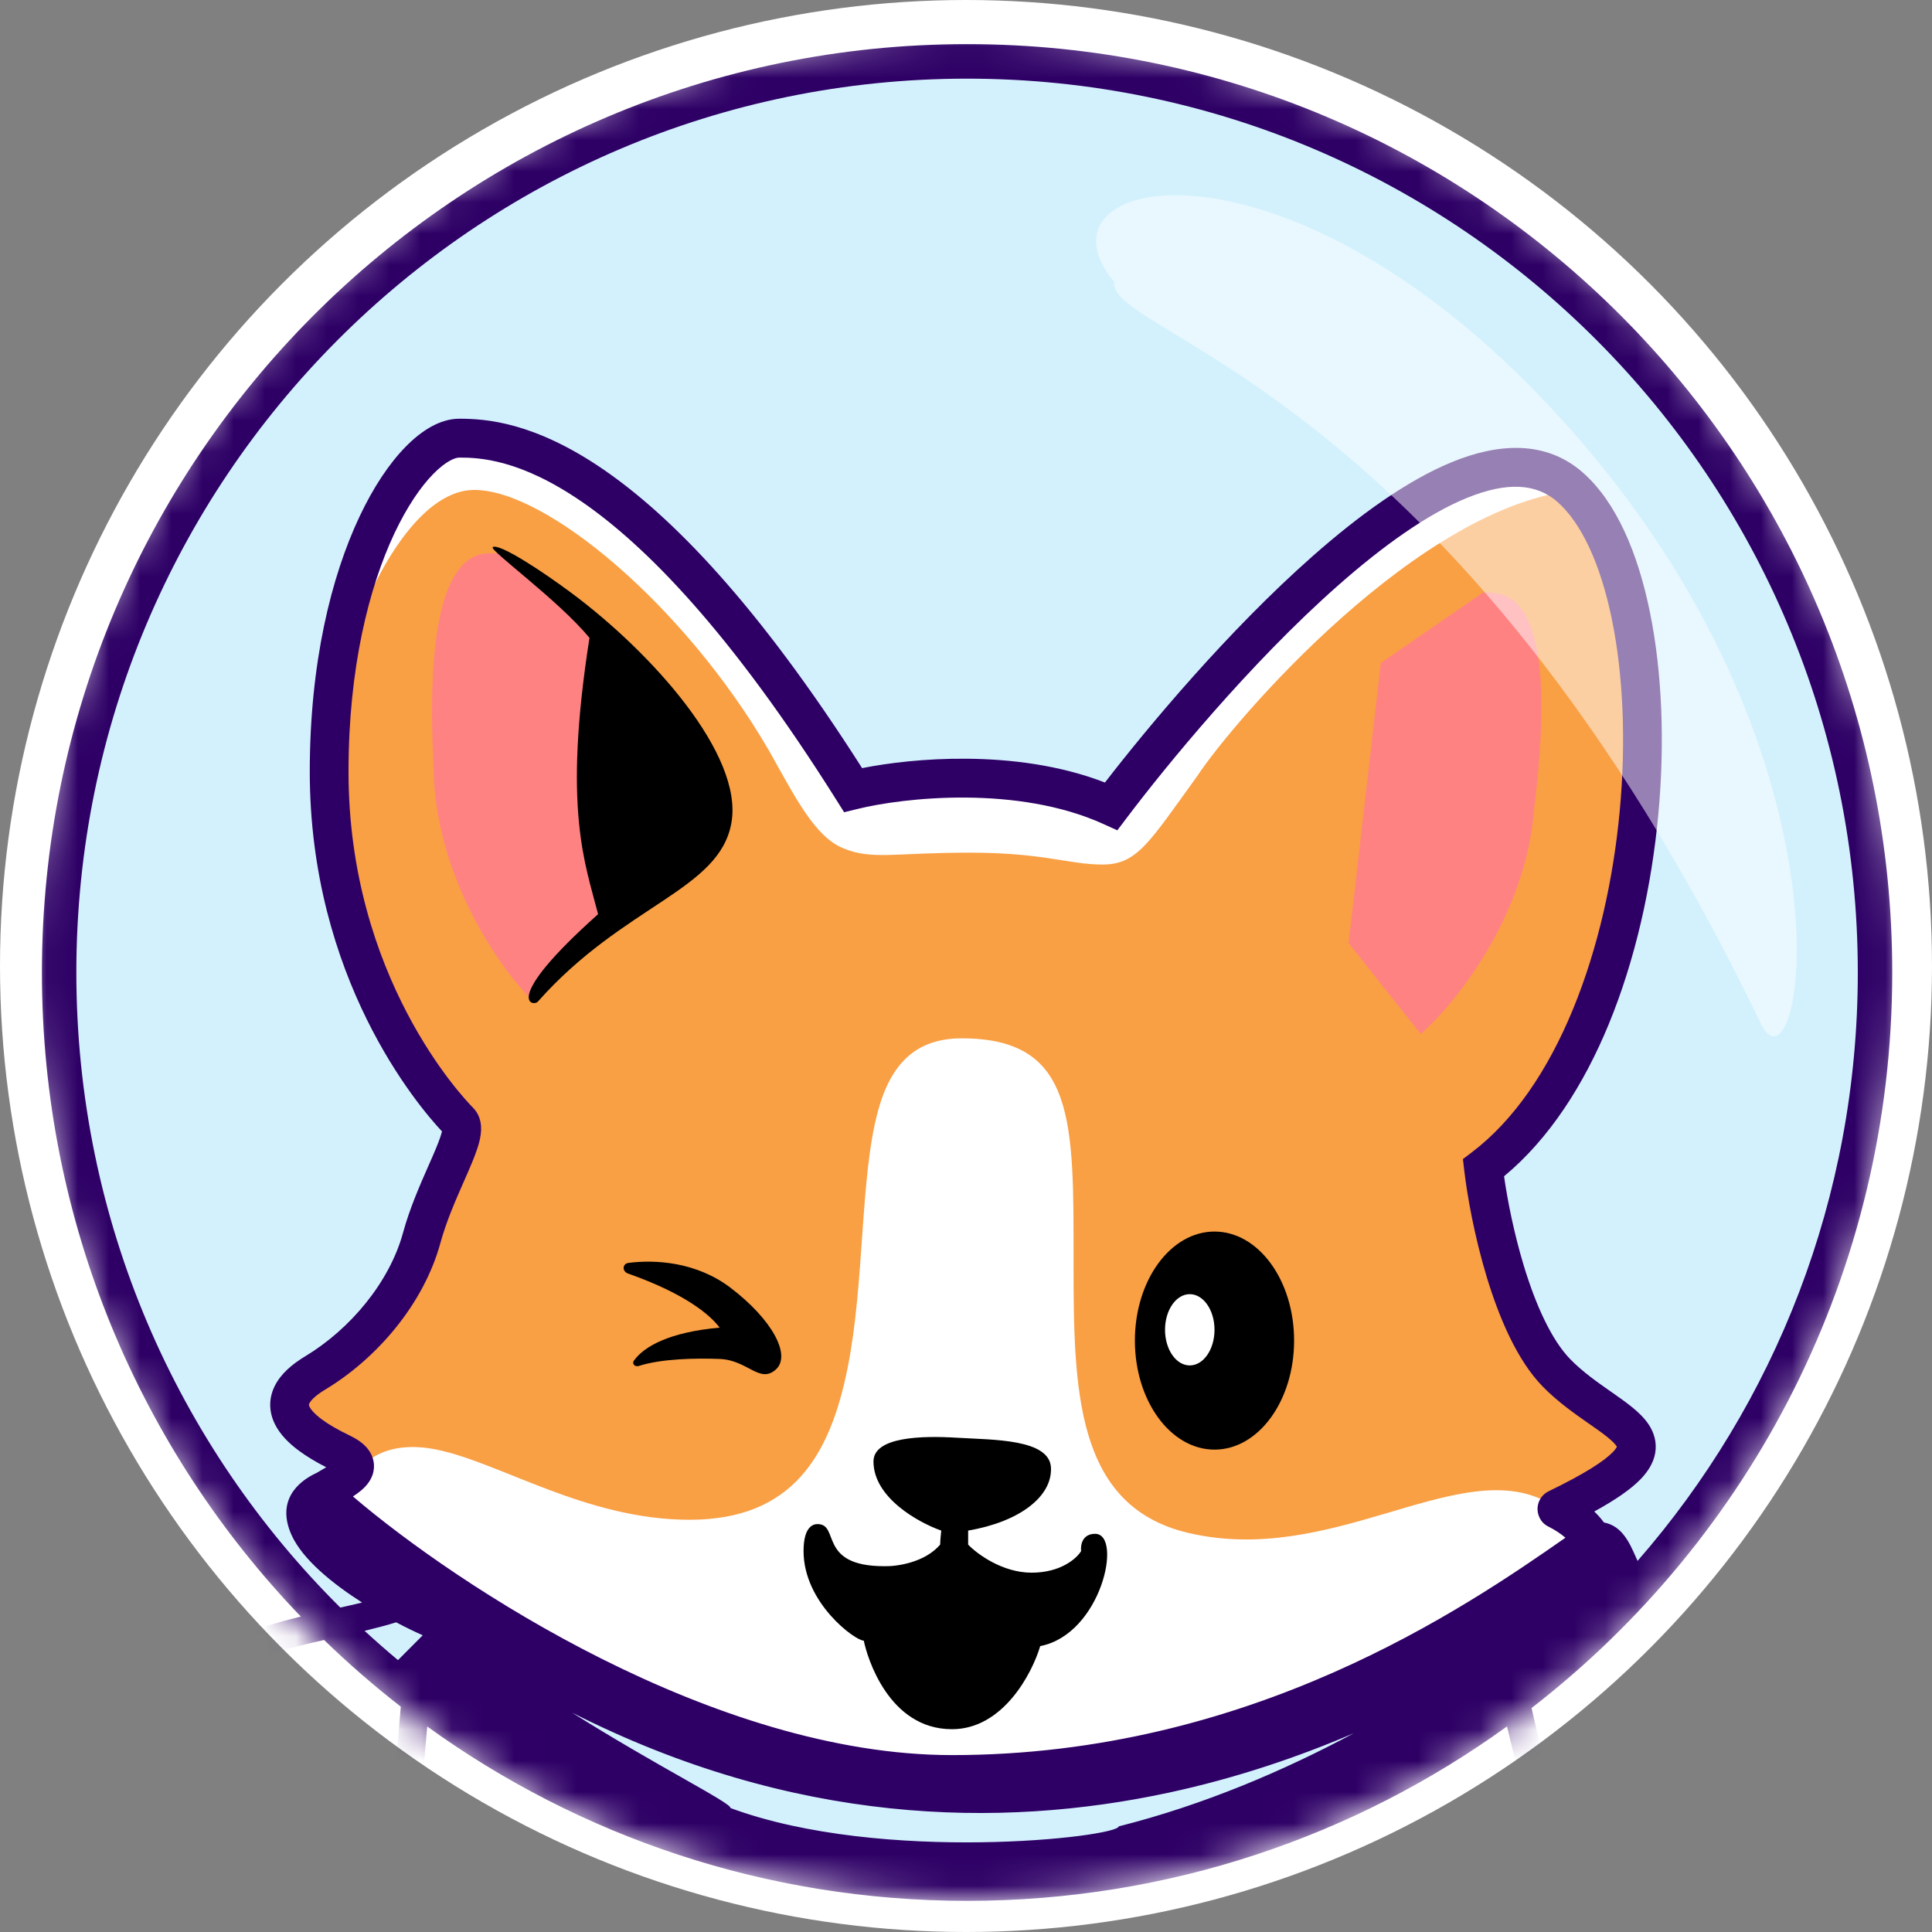 <svg width="62" height="62" viewBox="0 0 62 62" fill="none" xmlns="http://www.w3.org/2000/svg">
<rect x="0" y="0" width="62" height="62" fill="#808080" stroke="none"/>
<circle cx="31" cy="31" r="31" fill="white"/>
<mask id="mask0" mask-type="alpha" maskUnits="userSpaceOnUse" x="1" y="1" width="60" height="60">
<circle cx="31" cy="31" r="30" fill="#C4C4C4"/>
</mask>
<g mask="url(#mask0)">
<ellipse cx="31.069" cy="31.727" rx="29.172" ry="29.273" fill="#D3F1FD"/>
<path d="M35.66 25.873C32.733 24.543 28.917 24.972 27.375 25.353C20.471 14.372 16.224 14.06 14.74 14.06C13.255 14.06 10.563 17.94 10.563 24.764C10.563 31.589 14.36 35.607 14.74 35.989C15.12 36.37 14.015 37.963 13.532 39.73C13.048 41.496 11.667 43.125 10.114 44.06C8.56 44.995 9.423 45.896 10.942 46.624C12.461 47.351 9.492 47.836 10.114 48.425C30.413 66.855 48.986 51.889 50.609 50.711C51.9 49.774 50.725 48.805 49.965 48.431C49.96 48.429 49.961 48.421 49.966 48.418C54.677 46.138 51.746 45.894 49.953 44.06C48.517 42.591 47.789 39.06 47.605 37.478C53.509 33.009 54.095 18.841 50.367 15.619C46.639 12.397 38.146 22.582 35.66 25.873Z" fill="#F99F44"/>
<path d="M14.015 46.52C12.386 46.187 11.61 46.935 11.426 47.351C11.207 47.351 10.632 47.504 10.079 48.113C9.389 48.875 20.816 57.397 30.862 57.501C40.908 57.605 48.745 51.958 50.229 51.092C51.417 50.4 51.046 49.395 50.712 48.979L49.469 48.113C46.639 46.831 42.669 50.276 38.112 49.187C34.487 48.321 34.452 44.545 34.452 40.492C34.452 35.989 34.521 33.321 30.862 33.321C29.357 33.321 28.57 34.178 28.169 35.677C27.595 37.821 27.751 41.133 27.203 43.887C26.641 46.702 25.442 48.771 22.128 48.771C18.814 48.771 16.052 46.935 14.015 46.52Z" fill="white"/>
<path d="M15.223 15.723C13.373 15.723 11.898 18.748 11.391 20.261C11.84 16.693 13.255 13.956 14.533 13.956C20.574 13.956 26.305 23.691 27.479 25.076C30.378 24.605 34.072 25.273 35.557 25.665C36.88 24.095 40.349 20.261 43.635 17.49C47.743 14.025 49.608 15.03 50.678 15.723C45.568 16.139 39.562 23.171 38.422 24.903C36.869 27.051 36.489 27.744 35.384 27.744C34.28 27.744 33.52 27.363 31.104 27.363C28.687 27.363 27.997 27.605 27.064 27.224C26.132 26.843 25.511 25.561 24.648 24.037C21.955 19.43 17.536 15.723 15.223 15.723Z" fill="white"/>
<path d="M13.911 24.522C13.532 17.108 15.568 17.767 16.052 17.767L19.159 20.261L19.538 29.302L17.018 32.039C15.983 30.988 13.911 28.014 13.911 24.522Z" fill="#FF8283"/>
<path d="M17.26 32.143C20.022 29.025 23.102 28.575 23.474 26.393C23.846 24.21 20.92 20.957 18.365 19.049C17.412 18.337 16.02 17.422 15.811 17.558C15.81 17.559 15.81 17.559 15.81 17.559C15.713 17.668 17.917 19.258 18.917 20.469C18.054 25.977 18.779 27.709 19.193 29.337C16.052 32.143 17.107 32.316 17.26 32.143Z" fill="black"/>
<path d="M49.237 25.909C50.152 18.543 48.073 19.051 47.591 19.016L44.312 21.277L43.279 30.267L45.594 33.181C46.703 32.208 48.984 29.392 49.237 25.909Z" fill="#FF8283"/>
<path d="M23.44 41.323C22.348 40.495 21.03 40.416 20.168 40.528C19.968 40.555 19.962 40.801 20.151 40.868C22.047 41.536 22.812 42.228 23.094 42.605C21.493 42.749 20.673 43.201 20.341 43.667C20.27 43.767 20.38 43.873 20.496 43.836C21.222 43.602 22.314 43.58 23.094 43.61C23.992 43.644 24.372 44.407 24.89 43.956C25.407 43.506 24.786 42.345 23.44 41.323Z" fill="black"/>
<path d="M41.529 43.021C41.529 44.953 40.386 46.52 38.975 46.52C37.564 46.52 36.42 44.953 36.42 43.021C36.42 41.088 37.564 39.522 38.975 39.522C40.386 39.522 41.529 41.088 41.529 43.021Z" fill="black"/>
<path d="M38.975 42.674C38.975 43.306 38.619 43.818 38.181 43.818C37.742 43.818 37.387 43.306 37.387 42.674C37.387 42.043 37.742 41.531 38.181 41.531C38.619 41.531 38.975 42.043 38.975 42.674Z" fill="white"/>
<path d="M28.031 46.901C28.031 48.065 29.481 48.864 30.206 49.118C30.194 49.222 30.171 49.457 30.171 49.568C29.674 50.15 28.767 50.273 28.376 50.261C26.236 50.261 26.961 48.91 26.236 48.91C26.132 48.91 25.787 48.945 25.787 49.776C25.787 51.439 27.444 52.651 27.72 52.651C27.824 53.171 28.514 55.492 30.551 55.492C32.181 55.492 33.117 53.714 33.382 52.825C35.35 52.443 36.04 49.222 35.143 49.222C34.728 49.222 34.671 49.591 34.694 49.776C34.556 50.007 34.045 50.469 33.106 50.469C32.167 50.469 31.357 49.868 31.069 49.568V49.118C32.692 48.841 33.762 48.044 33.727 47.108C33.693 46.173 31.863 46.208 30.724 46.139C29.584 46.069 28.031 46.104 28.031 46.901Z" fill="black"/>
<path fill-rule="evenodd" clip-rule="evenodd" d="M42.34 73.312C41.764 71.308 39.912 70.042 37.802 70.721C36.765 71.055 35.821 71.893 35.398 72.978C34.965 74.09 35.095 75.424 36.147 76.672L36.167 76.696L36.19 76.717C37.262 77.678 38.575 78.025 39.946 77.795C40.745 77.662 41.481 77.013 41.94 76.216C42.406 75.405 42.639 74.353 42.34 73.312ZM38.076 71.579C39.625 71.08 41.018 71.962 41.478 73.561C41.697 74.322 41.533 75.123 41.162 75.766C40.784 76.424 40.242 76.833 39.798 76.907C38.694 77.091 37.668 76.822 36.811 76.066C35.984 75.07 35.927 74.093 36.234 73.306C36.553 72.486 37.283 71.834 38.076 71.579Z" fill="#2E0066"/>
<path fill-rule="evenodd" clip-rule="evenodd" d="M47.704 65.563C48.347 65.549 48.929 65.6 49.321 65.791C49.561 65.909 49.826 66.137 50.088 66.403C50.359 66.678 50.662 67.029 50.978 67.432C51.611 68.238 52.314 69.272 52.953 70.364C53.591 71.455 54.173 72.616 54.554 73.678C54.927 74.715 55.143 75.745 54.945 76.527C54.744 77.318 54.131 77.706 53.348 77.965C52.775 78.154 52.023 78.301 51.127 78.477L51.126 78.477L51.118 78.479C50.821 78.537 50.508 78.598 50.181 78.665C48.681 78.972 46.792 79.411 44.483 80.232C42.51 81.014 40.651 81.671 39.171 82.102C38.431 82.318 37.778 82.479 37.248 82.57C36.983 82.616 36.742 82.645 36.532 82.653C36.328 82.661 36.123 82.651 35.946 82.598C35.664 82.513 35.369 82.281 35.099 82.027C34.812 81.757 34.492 81.403 34.156 80.995C33.485 80.179 32.729 79.119 32.025 78.024C31.322 76.929 30.663 75.788 30.19 74.807C29.953 74.317 29.759 73.859 29.628 73.462C29.503 73.079 29.417 72.698 29.449 72.386L29.461 72.265L29.533 72.166C30.224 71.216 32.58 69.171 36.738 67.983C39.722 67.005 42.896 66.196 45.325 65.809C46.228 65.665 47.039 65.577 47.704 65.563ZM46.247 66.585C46.862 67.345 47.599 68.28 48.218 69.114C48.618 69.653 48.974 70.159 49.217 70.553C49.337 70.747 49.44 70.93 49.504 71.084C49.535 71.158 49.568 71.249 49.582 71.344C49.593 71.414 49.614 71.623 49.458 71.798C49.357 71.91 49.232 71.978 49.131 72.021C49.025 72.067 48.91 72.1 48.801 72.125C48.596 72.172 48.359 72.204 48.152 72.233L48.151 72.233L48.119 72.237C47.953 72.26 47.808 72.28 47.689 72.304C47.737 72.386 47.797 72.483 47.867 72.594C47.953 72.729 48.054 72.884 48.165 73.055L48.165 73.056L48.165 73.056C48.366 73.365 48.6 73.725 48.833 74.102C49.472 75.139 50.195 76.452 50.458 77.691C50.65 77.653 50.834 77.617 51.009 77.582L51.01 77.582C51.883 77.411 52.553 77.279 53.067 77.109C53.745 76.886 53.988 76.647 54.075 76.305C54.202 75.805 54.076 75 53.71 73.984C53.353 72.991 52.8 71.882 52.179 70.82C51.559 69.76 50.878 68.76 50.273 67.989C49.97 67.603 49.69 67.28 49.45 67.036C49.2 66.782 49.024 66.648 48.928 66.601C48.746 66.512 48.355 66.45 47.724 66.463C47.302 66.472 46.805 66.514 46.247 66.585ZM49.579 77.871C49.353 76.814 48.713 75.62 48.069 74.576C47.84 74.203 47.621 73.868 47.426 73.567C47.312 73.392 47.206 73.229 47.11 73.078C46.985 72.88 46.874 72.698 46.799 72.55C46.762 72.477 46.725 72.395 46.7 72.315C46.684 72.261 46.635 72.095 46.705 71.918C46.778 71.736 46.922 71.634 47.019 71.58C47.122 71.523 47.236 71.487 47.336 71.46C47.537 71.408 47.783 71.374 47.998 71.345L48.011 71.343C48.229 71.313 48.424 71.287 48.586 71.25C48.55 71.186 48.507 71.112 48.454 71.027C48.232 70.667 47.894 70.185 47.498 69.652C46.771 68.672 45.875 67.546 45.214 66.74C42.874 67.133 39.86 67.907 37.008 68.841L37 68.844L36.992 68.847C33.161 69.94 31.008 71.767 30.342 72.588C30.352 72.716 30.393 72.911 30.481 73.179C30.595 73.525 30.771 73.944 30.998 74.414C31.451 75.353 32.089 76.461 32.78 77.536C33.47 78.61 34.205 79.64 34.849 80.422C35.171 80.814 35.464 81.136 35.712 81.37C35.978 81.619 36.14 81.716 36.204 81.735C36.241 81.746 36.332 81.76 36.497 81.753C36.655 81.747 36.855 81.724 37.097 81.683C37.58 81.6 38.197 81.448 38.921 81.237C40.367 80.816 42.201 80.168 44.161 79.392L44.168 79.389L44.176 79.386C46.328 78.621 48.124 78.179 49.579 77.871Z" fill="#2E0066"/>
<path fill-rule="evenodd" clip-rule="evenodd" d="M9.654 51.878C4.509 46.521 1.345 39.235 1.345 31.208C1.345 14.754 14.638 1.416 31.035 1.416C47.431 1.416 60.724 14.754 60.724 31.208C60.724 40.818 56.189 49.366 49.15 54.813C49.256 55.292 49.473 56.213 49.676 56.93C51.413 55.599 52.619 54.434 53.518 53.417C54.409 52.412 54.986 51.571 55.501 50.821L55.501 50.821C55.744 50.467 55.973 50.133 56.215 49.813C56.966 48.815 57.77 48.053 59.298 47.515C61.438 46.761 63.578 47.388 64.739 49.271C65.881 51.123 66 54.071 64.453 57.846C63.809 59.417 62.935 60.816 61.95 62.045C59.365 65.265 55.993 67.332 53.9 68.251C54.088 68.463 54.352 68.751 54.706 69.124C55.443 69.9 56.558 71.03 58.17 72.593C59.891 74.26 60.591 76.525 60.786 78.631C60.86 79.44 60.861 80.234 60.814 80.974C61.489 79.983 62.247 79.293 63.032 78.879C64.413 78.151 65.844 78.3 66.916 79.119C69.061 80.756 69.523 84.758 66.185 88.993C62.827 93.255 58.9 94.378 55.699 94.365C52.821 94.353 50.546 93.423 49.803 93.085C45.808 94.706 41.424 95.852 39.563 96.26C39.418 96.418 39.27 96.572 39.119 96.723C37.684 98.158 35.922 99.105 34.361 99.694C32.808 100.28 31.414 100.527 30.689 100.527C28.913 100.527 27.561 99.585 26.614 98.585C25.77 97.693 25.21 96.714 24.934 96.229C23.661 95.83 22.528 95.253 21.575 94.64C20.314 93.83 19.354 92.948 18.782 92.311C18.366 92.615 17.798 92.976 17.157 93.289C16.316 93.699 15.307 94.049 14.326 94.049H14.301L14.277 94.046C13.361 93.945 12.551 93.468 11.842 92.766C11.134 92.065 10.507 91.121 9.95 90.033C8.836 87.858 7.963 85.031 7.295 82.214C6.626 79.392 6.158 76.554 5.861 74.343C5.712 73.237 5.606 72.285 5.54 71.568C5.494 71.073 5.465 70.673 5.455 70.41C2.502 68.231 -0.042 66.152 -1.999 64.119C-4.063 61.973 -5.505 59.845 -6.061 57.669C-6.622 55.469 -6.267 53.267 -4.832 51.023L-4.817 50.999L-4.8 50.977C-3.677 49.625 -2.513 48.952 -1.331 48.797C-0.157 48.643 0.956 49.011 1.96 49.584C2.962 50.156 3.892 50.954 4.71 51.715C4.994 51.979 5.262 52.235 5.514 52.477C5.861 52.809 6.18 53.114 6.476 53.377C6.776 53.037 7.163 52.776 7.583 52.569C8.168 52.281 8.856 52.076 9.546 51.905C9.582 51.896 9.618 51.887 9.654 51.878ZM59.619 31.208C59.619 38.44 56.952 45.046 52.551 50.091C52.545 50.077 52.538 50.062 52.531 50.046C52.52 50.022 52.509 49.997 52.498 49.972C52.295 49.511 52.056 48.968 51.472 48.858C51.38 48.731 51.274 48.613 51.162 48.506C51.843 48.132 52.334 47.794 52.65 47.468C52.878 47.231 53.062 46.953 53.118 46.626C53.176 46.279 53.076 45.976 52.922 45.735C52.776 45.508 52.574 45.319 52.379 45.16C52.181 44.999 51.952 44.838 51.729 44.682L51.717 44.674C51.259 44.354 50.794 44.029 50.396 43.623C49.789 43.002 49.283 41.877 48.904 40.63C48.584 39.576 48.375 38.509 48.267 37.748C49.718 36.545 50.825 34.812 51.626 32.869C52.48 30.794 53.003 28.441 53.217 26.139C53.431 23.837 53.339 21.562 52.947 19.64C52.561 17.744 51.862 16.088 50.773 15.146C49.583 14.118 48.065 14.23 46.612 14.821C45.157 15.414 43.606 16.542 42.138 17.835C39.404 20.244 36.818 23.351 35.459 25.112C34.005 24.548 32.414 24.358 31.003 24.348C29.691 24.338 28.501 24.483 27.666 24.65C24.295 19.36 21.532 16.556 19.376 15.074C17.144 13.54 15.583 13.437 14.74 13.437C14.118 13.437 13.52 13.824 13.018 14.336C12.496 14.868 11.983 15.63 11.533 16.587C10.63 18.504 9.941 21.273 9.941 24.764C9.941 31.393 13.4 35.472 14.183 36.307C14.181 36.315 14.179 36.324 14.177 36.334C14.133 36.507 14.036 36.753 13.89 37.091C13.848 37.187 13.803 37.289 13.756 37.396C13.489 38.002 13.15 38.767 12.932 39.565C12.498 41.151 11.235 42.658 9.794 43.525C9.36 43.787 9.009 44.094 8.819 44.473C8.611 44.889 8.634 45.318 8.818 45.694C8.986 46.039 9.277 46.32 9.583 46.548C9.843 46.742 10.146 46.921 10.47 47.086C10.455 47.095 10.438 47.104 10.421 47.114L10.406 47.123C10.331 47.166 10.244 47.216 10.157 47.269C9.527 47.558 8.874 48.183 9.354 49.256C9.702 50.033 10.654 50.809 11.62 51.427L11.616 51.428C11.39 51.483 11.158 51.536 10.921 51.589C5.69 46.391 2.45 39.179 2.45 31.208C2.45 15.366 15.248 2.524 31.035 2.524C46.821 2.524 59.619 15.366 59.619 31.208ZM13.566 52.478L12.772 53.275C12.407 52.97 12.049 52.656 11.699 52.334C11.743 52.324 11.786 52.313 11.829 52.303C12.129 52.23 12.427 52.151 12.714 52.062C13.035 52.232 13.328 52.373 13.566 52.478ZM21.904 57.057C20.973 56.529 19.706 55.81 18.356 54.959C25.461 58.558 32.082 58.693 37.495 57.531C39.7 57.057 41.701 56.369 43.449 55.619C41.21 56.82 38.639 57.92 35.902 58.61C35.868 58.956 28.307 59.822 23.44 58.021C23.463 57.942 22.86 57.6 21.904 57.057ZM50.237 49.347C47.003 51.603 40.121 56.323 30.551 56.323C22.928 56.323 14.68 50.886 11.326 48.023C11.412 47.967 11.501 47.905 11.582 47.837C11.698 47.74 11.869 47.575 11.953 47.336C12.057 47.038 11.991 46.737 11.807 46.502C11.654 46.305 11.431 46.167 11.21 46.061C10.851 45.889 10.551 45.716 10.324 45.547C10.09 45.372 9.977 45.234 9.934 45.145C9.906 45.089 9.91 45.072 9.93 45.033C9.968 44.957 10.091 44.801 10.434 44.595C12.1 43.592 13.598 41.842 14.131 39.895C14.322 39.196 14.617 38.527 14.884 37.919C14.934 37.806 14.982 37.696 15.029 37.588C15.172 37.259 15.31 36.925 15.382 36.637C15.418 36.493 15.448 36.322 15.437 36.147C15.426 35.967 15.367 35.736 15.179 35.547C14.852 35.219 11.184 31.351 11.184 24.764C11.184 21.431 11.842 18.848 12.656 17.119C13.065 16.253 13.504 15.618 13.904 15.21C14.325 14.781 14.619 14.684 14.74 14.684C15.382 14.684 16.686 14.736 18.674 16.103C20.689 17.488 23.422 20.235 26.85 25.686L27.089 26.066L27.524 25.959C28.244 25.781 29.532 25.584 30.994 25.595C32.458 25.606 34.048 25.825 35.404 26.441L35.856 26.646L36.156 26.25C37.388 24.618 40.103 21.287 42.958 18.772C44.39 17.511 45.816 16.491 47.079 15.977C48.345 15.462 49.288 15.509 49.962 16.091C50.737 16.761 51.362 18.084 51.73 19.89C52.093 21.671 52.184 23.821 51.979 26.023C51.775 28.224 51.276 30.452 50.477 32.392C49.676 34.337 48.589 35.952 47.231 36.98L46.947 37.196L46.988 37.55C47.084 38.373 47.319 39.689 47.715 40.993C48.105 42.274 48.68 43.649 49.509 44.497C49.989 44.988 50.537 45.37 50.975 45.676L51.019 45.706C51.25 45.867 51.44 46.001 51.595 46.128C51.754 46.257 51.837 46.348 51.876 46.409C51.881 46.417 51.885 46.424 51.887 46.429C51.876 46.453 51.845 46.509 51.758 46.599C51.482 46.885 50.872 47.288 49.696 47.857C49.48 47.962 49.36 48.168 49.343 48.372C49.325 48.588 49.423 48.859 49.692 48.991C49.884 49.086 50.079 49.212 50.237 49.347ZM10.4 52.629C10.185 52.678 9.971 52.727 9.762 52.779C9.087 52.947 8.476 53.133 7.979 53.378C7.641 53.545 7.374 53.73 7.179 53.94C7.386 54.088 7.647 54.268 7.946 54.475L7.948 54.477L7.949 54.477L7.964 54.488C8.127 54.601 8.301 54.721 8.484 54.848C9.176 55.33 9.973 55.897 10.69 56.472C10.924 56.451 11.23 56.462 11.566 56.513C11.898 56.563 12.281 56.654 12.689 56.805L12.862 54.769C12.003 54.1 11.181 53.386 10.4 52.629ZM13.709 55.404L13.53 57.509L13.438 58.403C13.654 58.878 14.188 59.568 15.197 60.33C16.267 61.137 17.844 62.005 20.064 62.767C22.603 63.638 25.977 64.368 30.379 64.708C34.043 64.992 38.385 64.168 41.992 62.759C43.794 62.056 45.395 61.212 46.628 60.301C47.806 59.431 48.607 58.529 48.959 57.664C48.756 57.033 48.515 56.058 48.363 55.402C43.487 58.925 37.502 61 31.035 61C24.568 61 18.585 58.926 13.709 55.404ZM10.819 46.848C10.819 46.848 10.819 46.849 10.817 46.851C10.818 46.849 10.819 46.848 10.819 46.848ZM49.444 58.683C48.934 59.518 48.134 60.307 47.16 61.027C45.848 61.996 44.172 62.874 42.318 63.599C38.615 65.045 34.136 65.902 30.31 65.606C26.208 65.289 22.962 64.636 20.427 63.834C21.412 75.572 17.508 81.325 14.828 83.769C15.134 84.806 16.314 87.483 19.205 91.42C19.581 91.897 20.382 92.711 21.515 93.514C21.953 91.658 22.927 89.128 24.598 86.838C26.437 84.32 29.138 82.069 32.914 81.358C32.448 80.353 31.805 79.396 30.966 78.719C30.196 78.097 29.262 77.709 28.131 77.725C26.991 77.742 24.924 78.148 22.162 80.573C22.162 80.573 22.576 79.291 23.47 78.499C24.363 77.706 26.761 76.844 28.118 76.825C29.482 76.805 30.615 77.279 31.529 78.017C33.157 79.332 34.088 81.482 34.501 83.216C35.685 82.755 36.994 82.542 38.228 82.874L38.248 82.88L38.268 82.887C39.939 83.509 41.127 84.387 41.89 85.447C42.654 86.509 42.969 87.723 42.946 88.973C42.907 91.051 41.935 93.24 40.524 95.109C42.713 94.567 46.322 93.54 49.621 92.186C54.165 89.677 56.407 85.976 57.371 82.36C58.324 78.789 58.029 75.304 57.458 73.155C55.887 71.63 54.79 70.518 54.056 69.745C53.426 69.082 53.05 68.654 52.872 68.427C52.78 68.374 52.701 68.309 52.636 68.248C52.531 68.149 52.428 68.027 52.331 67.895C52.136 67.631 51.94 67.293 51.766 66.928C51.423 66.21 51.127 65.307 51.127 64.568C51.127 63.453 50.79 62.113 50.35 60.867C50.06 60.048 49.733 59.288 49.444 58.683ZM53.22 67.561C55.048 66.82 58.257 64.962 60.816 62.001C56.009 60.456 54.077 56.977 53.553 54.705C52.659 55.635 51.52 56.664 50.012 57.805C50.363 58.491 50.812 59.48 51.196 60.566C51.648 61.846 52.024 63.3 52.024 64.568C52.024 65.111 52.257 65.871 52.576 66.539C52.732 66.867 52.9 67.152 53.053 67.36C53.116 67.445 53.172 67.512 53.22 67.561ZM56.282 51.273L56.282 51.273C56.515 50.935 56.726 50.628 56.931 50.356C57.603 49.463 58.272 48.831 59.595 48.365C61.39 47.733 63.065 48.267 63.976 49.744C64.905 51.252 65.114 53.864 63.623 57.503C63.056 58.886 62.297 60.135 61.433 61.248C56.174 59.712 54.529 55.777 54.318 53.869C55.175 52.883 55.779 52.005 56.282 51.273ZM58.682 74.689C59.003 76.879 59.008 79.708 58.239 82.593C57.474 85.457 55.945 88.379 53.207 90.776C53.97 90.385 54.69 90.006 55.2 89.718C54.194 90.93 52.693 91.81 51.338 92.199C51.167 92.312 50.993 92.423 50.815 92.532C51.813 92.915 53.586 93.455 55.703 93.464C58.664 93.476 62.315 92.452 65.481 88.434C68.668 84.39 67.939 81.031 66.373 79.836C65.589 79.238 64.535 79.104 63.449 79.676C62.349 80.256 61.68 80.913 60.814 83.309C60.814 83.309 60.489 83.95 60.068 84.487C59.647 85.024 59.101 85.353 59.101 85.353C59.723 83.171 60.075 80.697 59.892 78.714C59.764 77.324 59.405 75.913 58.682 74.689ZM33.666 83.591C33.569 83.149 33.435 82.681 33.264 82.21C29.672 82.829 27.095 84.942 25.322 87.371C23.629 89.69 22.688 92.275 22.317 94.043C23.131 94.542 24.065 95.002 25.096 95.335C25.282 94.716 25.67 93.851 25.994 93.39C25.874 93.857 25.717 94.873 25.808 95.947C26.1 96.453 26.579 97.24 27.265 97.965C28.122 98.87 29.255 99.626 30.689 99.626C31.273 99.626 32.558 99.413 34.045 98.851C35.526 98.292 37.166 97.404 38.485 96.085C38.66 95.911 38.83 95.731 38.996 95.547C40.777 93.577 42.008 91.14 42.048 88.956C42.069 87.874 41.798 86.858 41.162 85.975C40.528 85.093 39.507 84.313 37.975 83.739C36.845 83.442 35.565 83.699 34.364 84.253C32.896 84.93 31.646 86.008 31.069 86.842C31.069 86.842 31.069 86.843 31.069 86.843C30.928 87.013 30.784 87.182 30.64 87.35C29.962 88.139 29.632 88.522 28.791 90.619C28.71 89.964 28.933 88.197 30.325 86.349L30.32 86.345C30.953 85.421 32.206 84.332 33.666 83.591ZM18.227 91.603C15.765 88.196 14.552 85.703 14.087 84.39C13.571 84.786 13.141 85.037 12.862 85.171L11.971 85.598L12.236 84.643C12.395 84.073 12.546 83.352 12.69 82.628C12.722 82.466 12.754 82.302 12.786 82.141L12.786 82.14C12.883 81.646 12.977 81.169 13.066 80.77C12.646 79.507 12.354 77.816 12.205 76.319C12.127 75.543 12.088 74.809 12.089 74.203C12.09 73.857 12.105 73.53 12.14 73.254C10.291 72.799 8.852 72.279 7.791 71.801C7.226 71.547 6.763 71.302 6.398 71.082C6.408 71.204 6.42 71.339 6.433 71.484C6.499 72.188 6.603 73.127 6.75 74.222C7.045 76.414 7.508 79.22 8.168 82.006C8.83 84.796 9.683 87.541 10.748 89.621C11.281 90.661 11.857 91.515 12.472 92.125C13.079 92.725 13.704 93.07 14.351 93.148C15.13 93.142 15.987 92.858 16.764 92.479C17.342 92.197 17.854 91.873 18.227 91.603ZM13.489 78.834C14.665 73.039 14.637 68.975 13.98 65.789C13.262 62.312 11.789 59.841 10.22 57.248C9.506 56.669 8.692 56.089 7.973 55.588C7.799 55.468 7.629 55.35 7.468 55.238L7.467 55.238L7.466 55.237C7.201 55.054 6.958 54.886 6.751 54.739C6.236 55.904 5.354 57.521 4.141 59.147C2.835 60.895 1.128 62.676 -0.945 63.91C0.944 65.8 3.358 67.752 6.167 69.817L6.187 69.832L6.206 69.849C6.436 70.061 7.063 70.486 8.158 70.979C9.092 71.4 10.351 71.863 11.962 72.28C12.491 72.417 12.974 72.681 13.428 72.986C13.668 73.148 14.05 73.402 14.05 73.402L12.987 73.506C12.957 73.591 12.959 73.617 12.967 73.71C12.975 73.792 12.988 73.928 12.987 74.206C12.985 74.774 13.023 75.476 13.098 76.23C13.183 77.085 13.316 77.993 13.489 78.834ZM-1.59 63.244C-3.473 61.239 -4.711 59.326 -5.191 57.445C-5.683 55.517 -5.392 53.578 -4.092 51.532C-3.08 50.32 -2.111 49.807 -1.214 49.69C-0.305 49.571 0.608 49.848 1.516 50.367C2.425 50.886 3.293 51.625 4.1 52.375C4.355 52.613 4.608 52.854 4.854 53.09L4.854 53.09L4.855 53.091C5.266 53.484 5.66 53.861 6.018 54.172C5.549 55.279 4.67 56.935 3.422 58.606C2.119 60.352 0.43 62.09 -1.59 63.244ZM11.357 57.393C12.796 59.788 14.166 62.249 14.859 65.607C15.617 69.282 15.557 73.992 13.969 80.848C13.875 81.254 13.775 81.759 13.669 82.303L13.668 82.304L13.668 82.305C13.636 82.469 13.603 82.636 13.57 82.804C13.503 83.139 13.434 83.48 13.362 83.809C13.566 83.661 13.791 83.484 14.032 83.275C16.502 81.125 20.61 75.576 19.499 63.523C17.348 62.759 15.77 61.889 14.658 61.049C13.508 60.181 12.83 59.326 12.561 58.635L12.522 58.533L12.604 57.74C12.173 57.556 11.768 57.454 11.434 57.404C11.407 57.4 11.382 57.396 11.357 57.393Z" fill="#2E0066"/>
<path opacity="0.5" d="M56.542 32.914C46.634 12.302 35.483 10.743 35.759 9.046C32.79 5.52 41.697 3.642 50.742 14.173C59.787 24.704 57.819 35.305 56.542 32.914Z" fill="white"/>
</g>
</svg>

